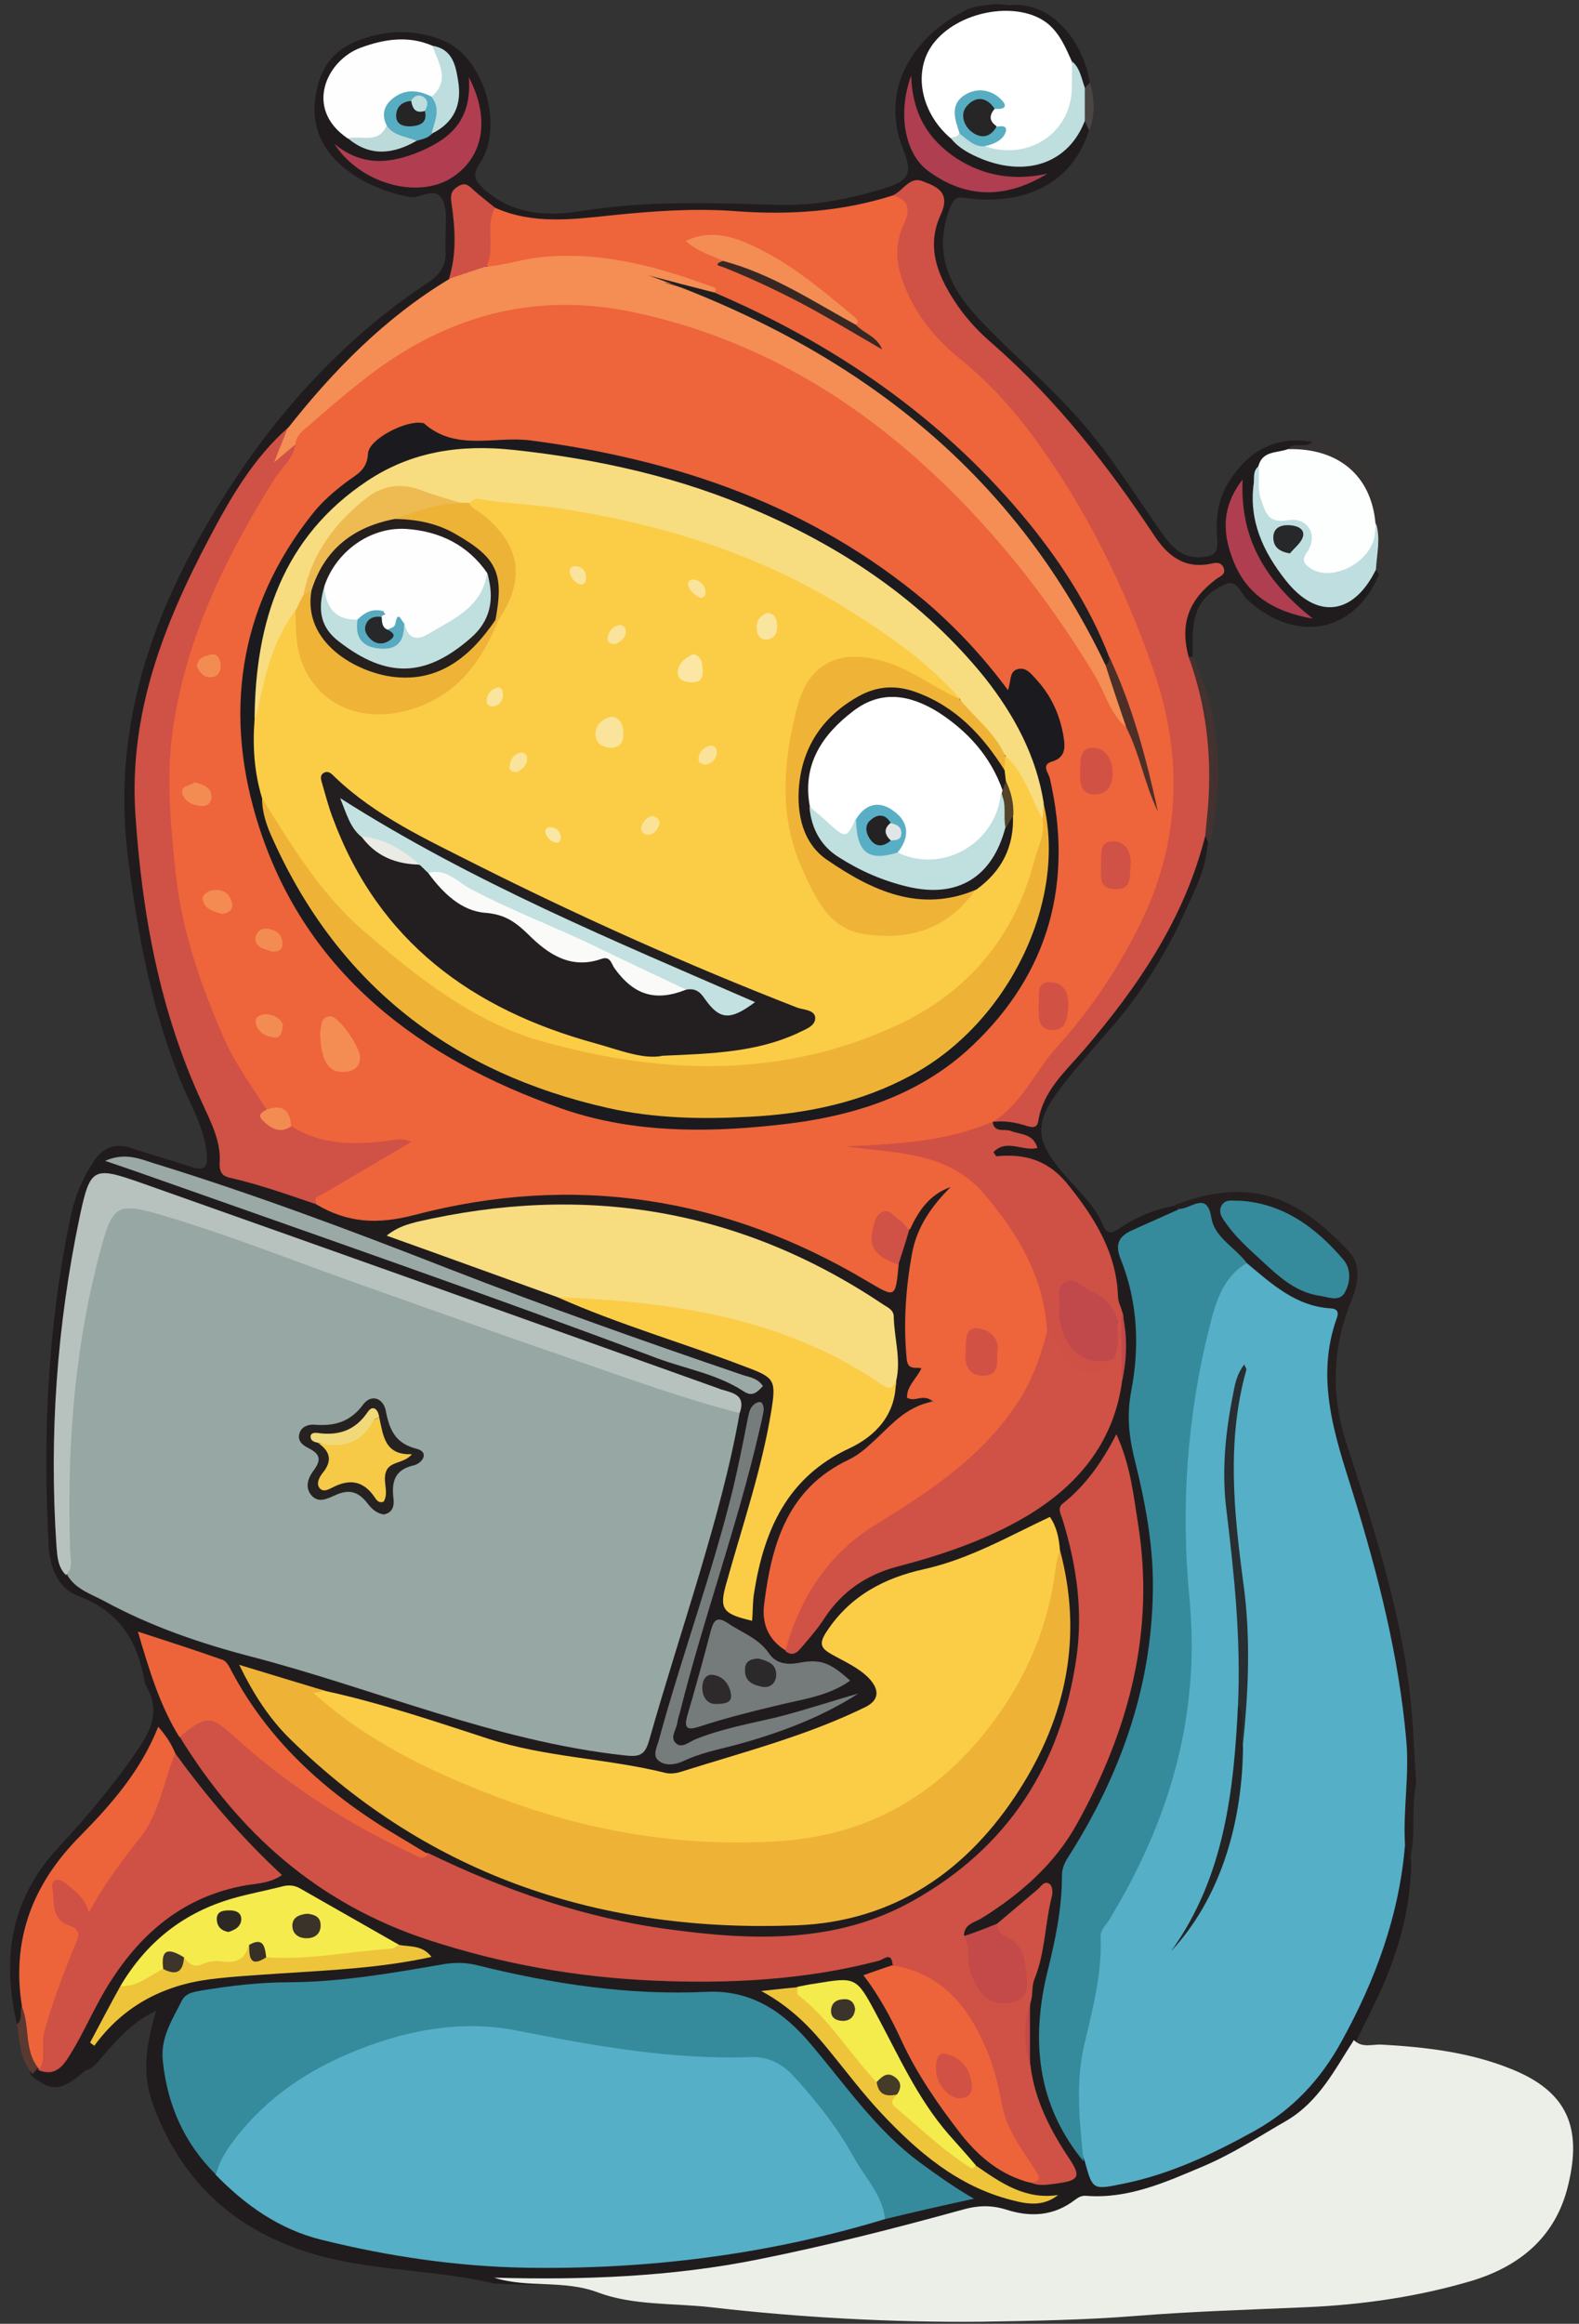 <svg xmlns="http://www.w3.org/2000/svg" viewBox="0 0 380.2 559.3"><rect x="0" y="0" width="380.2" height="559.3" fill="#333333" stroke="none"/><g id="XMLID_7_"><path id="XMLID_388_" fill="#201C1E" d="M4.1,487.2c-3.8-15.9-1.5-30.3,10.1-42.7c7.1-7.7,13.9-15.7,19.7-24.5c3-4.5,4.3-9,1.4-14 c-0.2-0.4-0.4-0.9-0.5-1.4c-1.7-9.7-6.1-16.8-16-20.5c-4.7-1.7-6.8-6.7-7.1-12.2c-1.4-26.6-0.2-52.9,5.3-79c1-4.8,2.8-9.2,5.5-13.3 c2.3-3.5,5.3-4.6,9.4-3.2c4.7,1.6,9.5,2.9,14.3,4.5c2.9,1,3.9,0,3.6-3c-0.6-6.7-4.1-12.2-6.5-18.2c-6.8-17-10.1-34.6-12.4-52.7 c-4.8-36.6,9-67.7,29-96.5C71.6,94,85.9,79.3,103.1,68c2.7-1.8,4.3-4,4.2-7.4c-0.1-1.2,0-2.3,0-3.5c-0.1-3,0.5-6.4-0.7-8.9 c-1.7-3.6-5.3-0.3-8.1-0.8C87.9,45.4,74,37.9,75.9,23.8c0.8-6.3,3.4-11,9.3-13.6c7.1-3.1,14.3-3.3,21.4-0.5 c9.8,3.9,14.9,20.5,9,29.5c-1.9,2.8-1.4,4.1,0.8,6.2c6.9,6.3,15.4,6.7,23.5,5.4c15.6-2.5,31.2-2,46.8-1.5c9,0.3,17.5-1.3,26-3.9 c6.3-1.9,7.1-3.6,4.7-9.6c-5.6-14.4,2.5-26.6,14.1-32.8c1.3-0.7,1.7-1,4.5-1.6c2.6-0.2,3.1-0.6,5.4-0.3c0.9,0,1.5,0.2,2.2,0.1 c10.3-0.7,17.5,9.7,18.8,18.7c0.4,1-0.1,1.4-1,1.5c-2.3-1.4-2.7-4.1-4.1-6.1C251.4,1.9,241.1,2,232,6.3 c-9.7,4.6-11.6,16.2-4.3,24.1c0.7,0.7,1.4,1.4,2.1,2.1c5,4.6,10.7,7,17.6,6.2c4.7-0.5,8.4-2.7,11.1-6.6c0.8-1.2,1.4-2.7,2.9-3.2 c1.4,0.5,1.2,1.5,0.8,2.5c-4.6,14.6-17.9,17.8-29.3,16.3c-2.7-0.4-3.2-0.1-4.3,2.7c-4.2,11.3,0.7,19.8,8.1,27.4 c7.6,7.9,16,15,23.3,23.3c7.5,8.5,13.4,18.2,19.9,27.4c2.3,3.2,4.8,5.9,9.3,5.6c2.8-0.2,4.2-0.8,3.9-4.1c-0.4-4.8,0-9.6,2.7-13.9 c4.7-7.5,11.1-11.2,20.1-9.8c-0.6,3.2-3.6,1.6-5.3,2.7c-2.5,1-5.3,1.5-6.8,4.1c-3.4,11.9,1.5,21.1,9.5,29.1c4,4,9.7,3.3,14.1-1.3 c1.2-1.3,1.9-3.2,3.7-4c0.9,0.2,1.4,0.5,0.9,1.5c-6,14.1-20.1,16.6-31.8,5.8c-1.5-1.4-2.3-4.8-5.1-3.6c-3.2,1.4-6,3.6-7.1,7.2 c-1.1,3.4-0.8,6.9-0.8,10.4c-0.4,0.3-0.9,0.4-1.4,0.3c-2.9-4.4-1.9-11.2,2.2-16.4c1.1-1.4,2.6-2.6,5-5.1 c-11,1.9-15.2-5.1-19.5-11.8c-10.8-17-24.7-31.2-39.1-45.1c-3.8-3.6-6.6-7.9-8.8-12.6c-2.3-4.9-2.4-9.9-1-15.1c0.6-1.9,2-4.1-0.3-6 c-2.3-1.9-4.6-1.2-6.9,0.2c-1.1,0.7-2.3,1.3-3.5,1.9c-11.5,4-23.5,4.9-35.4,3.9c-12.5-1.1-24.8,0.6-37.2,1.5 c-7.4,0.5-15,1.4-22-2.4c-1.9-1-3.6-2.3-5.3-3.7c-0.9-0.7-1.8-1.7-3.1-1.1c-1.3,0.6-1.1,1.9-1,3.1c0.2,4,0.1,8,0.1,11.9 c0,1.8-0.4,3.6-1.3,5.2c-0.4,0.7-0.9,1.4-1.6,1.8c-15.1,9.2-26.4,22.5-38.1,35.5c-7.8,8.2-13.7,17.6-18.8,27.5 c-5.4,10.3-10,21-13.3,32.3c-4.3,14.9-4.2,29.8-2.4,45c1.1,9.1,2.8,18.1,4.9,27c2.4,10.1,5.5,19.9,10,29.2c1.9,3.9,3.5,8,4.2,12.3 c0.5,3.3,1.9,5,5.1,5.6c6.1,1.2,11.8,3.5,17.5,5.8c0.3,0.1,0.7,0.2,0.9,0.4c7.3,4.3,14.3,4.3,22.7,1.5c17.8-6.1,36.5-4.9,54.9-2.8 c19.7,2.3,37.8,8.9,54.6,19.5c4,2.5,4.2,2.4,5.4-2.9c0.9-2.9,1.9-5.8,2.9-8.7c1.5-4,3.8-7.4,7.3-9.8c1.1-0.7,2.4-1.7,3.6-0.7 c1.3,1.2,0.3,2.6-0.6,3.5c-9.9,9.5-8.9,21.9-9.1,34c0,2.1-0.3,4.4,2,5.8c1.1,0.6,1.1,1.7,0.7,2.6c-0.9,2-1.9,3.7,1.5,4.7 c1.7,0.5,0.9,2.4-0.4,3c-8.4,3.9-13.7,12-22.2,15.9c-10.3,4.8-16.9,25.2-15.4,34.9c0.4,2.6,1.8,4.6,4,6c2.4,0.7,3.5-1,4.3-2.5 c7.1-12.3,18.6-17.4,31.7-20.5c7.8-1.9,15.1-5.4,21.9-9.4c12-7.1,19.5-17.8,21.8-31.8c0.7-4.9,0.7-9.8-0.1-14.6 c-1.6-3.4-1.1-7.2-2-10.7c-2.5-9.5-7.9-17.2-14.9-23.8c-2.7-2.5-6.4-2.4-9.9-2.8c-1.3-0.2-3.4,0.7-3.6-1.5c-0.2-2,1.7-2.6,3.4-2.9 c1.3-0.2,2.6-0.1,4.1-0.1c-2.4-2.1-6.4-0.3-7.7-4c0.1-0.5,0.3-0.9,0.7-1.3c0.6-0.3,1.3-0.8,1.9-0.6c6.2,1.6,8.3-2.1,10.9-6.9 c3.8-7.2,10.1-12.6,15.1-19c8.9-11.5,16.3-23.8,20.6-37.7c0.5-1.7,0.7-3.7,2.7-4.5c1.4,0.5,1.3,1.4,0.8,2.4 c-0.4,5.8-3.1,10.8-5.4,15.9c-4.8,10.6-11,20.4-18.8,29.1c-3.5,4-7,8-10.3,12.2c-7.5,9.5-7.3,13.5,0.6,22.5 c3.2,3.6,6.8,6.9,8.7,11.4c1,2.4,2.2,2.3,4.1,0.9c3.8-2.6,8.1-4.4,12.7-5.3c1.3-0.4,1.4,0.3,1.3,1.3c-2.1,3-5.7,3.3-8.6,4.7 c-3.7,1.8-5.1,4-3.7,8.3c3.7,11.5,3.6,23.2,1.2,35c-0.5,2.5-0.4,5,0.4,7.4c3.2,9.6,4.8,19.5,5.4,29.4c0.9,13.8-0.4,27.6-5.6,40.7 c-4.1,10.4-7.6,21-14.1,30.2c-0.9,1.2-1.4,2.6-1.6,4.2c-0.8,9.8-3,19.4-4.9,29c-2.3,12-0.9,23.5,5.9,34c1.1,1.7,2.2,3.3,3.1,5.1 c2.5,5.9,2.9,6.1,9.3,4.7c12-2.7,23-7.6,33.4-14.2c6-3.8,11.1-8.6,14.7-14.7c8.3-13.8,14.8-28.2,16.9-44.4c0.3-2.4,0.2-5.1,2.3-6.9 c2.1,0.6,1.8,2.4,2.1,4c-0.1,11.8-3.4,22.9-8.5,33.5c-1.6,3.4-3.4,6.8-5,10.3c-5.2,10.6-12.8,18.8-23.5,24.2 c-8,4-15.9,8.4-24.4,11.3c-3.6,1.2-7.3,2.4-11.2,2.3c-4.1-0.1-7.8,0.7-11.4,2.9c-3.6,2.1-7.5,2.6-11.6,1.4 c-5.1-1.6-10.1-1.1-15.2,0.2c-8.9,2.2-17.8,4.4-26.8,6c-3.6,0.7-7.1,1.6-10.5,3c-6.7,2.7-13.9,3.8-21,4.2 c-17.2,0.9-34.4,3.3-51.7,2.2c-12.7-3-25.8-3-38.5-5.8c-21-4.7-36-16.6-43.6-37.1c-2.4-6.6-2.3-12.9,0.7-22.7 c-5.4,2.4-9,6.5-12.6,10.6c-1.3,1.5-2.4,3.2-4.5,3.8c-5.9,5-8.1,5.2-13.1,1c-0.4-1,0.3-1.2,1-1.4c3.4,0,5.6-1.9,7.1-4.7 c1.9-3.5,4.1-6.9,5.9-10.4c8.3-16.6,20.8-27.7,39.7-30.6c0.8-0.1,1.6-0.3,2.4-0.5c0.3-0.1,0.6-0.3,1-1.1 c-8.9-8.5-17.2-17.7-24-28.2c-1.4-2.7-2.8-4.4-4.9-0.3c-4.2,8.3-10.4,15.1-16.8,21.6C9.4,453.9,4.6,465.7,6.3,480.1 c0.1,1.1,0.1,2.3,0,3.5C6,485.1,6.5,487,4.1,487.2z"/><path id="XMLID_386_" fill="#241E1E" d="M341,429.1c-1.4,6.4,0.2,13.1-1.8,19.5c-0.3-1.5,0.4-3.2-1-4.5c-2.7-3.2-1.9-7.1-1.3-10.5 c1.5-8.6,0.1-16.9-1-25.3c-2-14.7-5.4-29.1-10.1-43.2c-2.2-6.6-3.6-13.5-5.5-20.2c-2.2-7.9-2.6-15.7-0.9-23.7 c0.7-3.3-0.1-4.9-3.4-5.8c-6.2-1.7-11.3-5.6-15.9-9.9c-3.6-4.1-8-7.4-9.9-12.8c-1.1-3.1-4.4,0.2-6.1-1.7c-0.4-0.3-0.8-0.7-1.2-1 c19.3-7.3,30.3-1,41.8,11.1c3.4,3.6,2.2,8.2,0.6,12.2c-4.6,11.3-4.8,22.7-1.1,34.1c5.9,18.3,12,36.7,14.7,55.8 C340.2,411.8,340.4,420.5,341,429.1z"/><path id="XMLID_385_" fill="#443230" d="M291.2,203.3c-0.3-0.7-0.7-1.5-1-2.2c-1.6-1.5-0.9-3.4-0.8-5.1c0.4-11.1,0.8-22.2-3.3-32.8 c-0.6-1.6-1.4-3.5,0.1-5.1c0.4,0,0.7,0,1.1,0C294,172.7,294.8,187.8,291.2,203.3z"/><path id="XMLID_384_" fill="#353231" d="M310.1,108.1c1.6-2,4.4,0.1,6-1.9c15.5,1.5,20.5,21.3,16.1,32.2c-0.3-0.4-0.7-0.8-1-1.2 c-2.3-3.4,0.7-7.3-1-10.7c-0.6-5.5-3-10.1-7.1-13.6c-2.4-2.1-5.2-3.5-8.5-3.4C313,109.4,311.3,109.5,310.1,108.1z"/><path id="XMLID_383_" fill="#4B4645" d="M262.3,31.4c-0.4-0.7-0.7-1.5-1.1-2.2c-2.1-2.7-2.1-5.4,0-8c0.4-0.4,0.8-0.8,1.2-1.3 C263.6,23.7,263.7,27.6,262.3,31.4z"/><path id="XMLID_382_" fill="#593930" d="M4.1,487.2c1.4-1.1,0.6-2.8,1.1-4.2c1.5,0.2,1.8,1.3,1.9,2.4c0.5,4.1,1.6,8,2.1,12.1 c-0.1,0.2-0.3,0.4-0.5,0.7c-0.3,0.3-0.6,0.7-0.8,1C4.7,495.8,4.8,491.4,4.1,487.2z"/><path id="XMLID_381_" fill="#EE643B" d="M119.2,50c9.2,4.1,18.7,2.8,28.3,1.8c9.7-1,19.5-1.7,29.3-1c13,1,25.8,0.2,38.3-3.8 c3.8-0.2,5.7,1.8,4.4,5.2c-5.5,14,2,23.8,11.4,31.8c12.4,10.6,22,23.2,30,37c8.6,14.8,15.8,30.4,20.2,47c4.8,18.2,3.5,35.9-4.5,53 c-5.6,12-13.2,22.7-21.8,32.7c-2.7,3.2-5.4,6.3-7.6,9.9c-1.9,3-4.3,5.5-8,6.3l-0.1,0.1c-1,2.4-3.2,2.6-5.3,3.2 c-8,2.3-16.1,3.9-22.9,2.8c22.2,0.1,41.4,19,42.5,43.5c-2.3,13.4-9.8,23.9-19.6,32.7c-5.9,5.4-12.5,10-19.5,13.8 c-10.4,5.7-17.2,14.4-21.9,25.1c-0.9,2.1-1.4,4.5-3.3,6.1c-4.2-2.6-5.7-6.6-5.1-11.1c1.8-14.5,5.6-27.8,20.4-34.8 c2.1-1,3.9-2.5,5.6-4.1c4.3-3.8,7.8-8.6,14.7-9.9c-2.6-2-4.3,0.3-6.3-0.9c-0.1-2.7,2.2-4.5,3.5-7.1c-1.5-0.3-3.4,0.6-3.6-2.4 c-0.8-8.5-0.2-16.9,1.3-25.2c1.2-6.5,4.8-11.5,9.3-16c-5.1,1.8-7.7,5.7-9.8,10.2c-0.9,0.3-1.5-0.2-2.2-0.6 c-1.5-0.9-2.9-3.7-4.7-0.8c-1.3,2.2-1.2,4.7,1.1,6.6c1.1,0.9,3.5,0.6,3.1,3.1c-0.8,8.4-0.7,8.2-7.7,4.1 c-34.1-20.3-70.6-25.9-108.8-15.9c-9.1,2.4-16.2,1.9-23.7-2.5c-2.8-2.8,0.6-3.4,1.8-4.1c5.6-3.7,11.6-6.8,17-10.2 c-8.5,0.9-17.3,1.9-25.2-3.8c-0.7-3.6-3.8-4.1-6.5-5c-6.1-6.6-9.8-14.6-13.2-22.7c-8.9-21-11.3-43.1-10-65.5 c0.8-13.5,5.4-26.3,11.2-38.6c5.3-11.5,11.5-22.5,18.6-33c0.5-1.6,1.3-3.1,2.5-4.2c16-14.8,33-27.6,55.5-30.4 c9-1.1,18,0.3,26.7,2.1c23.5,4.9,44.1,15.9,62.4,31.1c21.9,18.2,39.4,40,52.6,65.2c0.7,1.3,1.6,2.6,2.6,3.6 c3,6.6,4.6,13.7,6.3,19.8c-2.6-11.7-7.4-23.5-12-35.4c-8.5-20.1-21.7-36.7-37.8-51.4c-15.9-14.6-34.1-25.4-53.4-34.5 c-1.4-0.6-2.8-1.2-3.8-2.4c-8.2-4-16.9-5.7-25.8-7.1c-8.2-1.3-16.2-0.7-24.2,1.2c-1.6,0.4-3.3,0.7-4.6-0.9c-0.7-3.6,0-7.2,0.2-10.7 C116.9,51.8,117,50,119.2,50z"/><path id="XMLID_380_" fill="#97A7A3" d="M178.1,340.1c-2.3,13.1-5.9,25.9-9.7,38.7c-4,13.4-8.3,26.7-12.1,40.1 c-1,3.6-2.4,4-5.9,3.6c-31.2-3.4-60-16-90-23.8c-12.3-3.2-24.2-7.3-35.4-13.4c-3.2-1.7-6.8-2.8-8.8-6.2c-1.6-27.2,0-54.2,7.5-80.6 c2.3-8.2,4.7-9.7,13-8c7.7,1.5,14.9,4.7,22.3,7.3c23.3,8.1,46.4,16.5,69.6,24.7c14.4,5.1,28.9,10,43.5,14.6 C174.1,337.8,176.5,338.2,178.1,340.1z"/><path id="XMLID_379_" fill="#55AFC6" d="M300.2,304c6,5,11.8,10.4,20.2,10.9c1.6,0.1,2,0.9,1.5,2.3c-5.3,14.7-0.4,28.6,3.9,42.3 c6,19.4,11,38.9,12.8,59.2c0.8,8.5-0.8,16.9-0.3,25.4c-1.4,16.9-7.1,32.4-15.2,47.1c-5,9.2-11.8,16.5-20.9,21.6 c-10.1,5.6-20.4,10.5-31.8,12.8c-7.3,1.5-7.3,1.5-9.2-5.4c-3.8-9.5-3-19.3-1.1-29c1.6-7.8,3.7-15.5,3.8-23.6c0-2.8,1.5-5,2.9-7.3 c12.5-20.9,20.5-43.1,18.9-67.7c-0.7-11.3-1.1-22.6-0.7-33.9c0.4-13.3,1.7-26.6,5.2-39.5c0.9-3.5,1.9-7.1,3.9-10.2 C295.3,306.5,296.7,303.8,300.2,304z"/><path id="XMLID_378_" fill="#ECEFE8" d="M326,491c1.9,2,4.4,1,6.6,1.1c10.6,0.6,21.1,1.8,31.1,5.8c13.6,5.4,17.3,14,13.9,28 c-3,12.6-11.8,19.7-23.7,23.2c-12.7,3.7-25.7,5.6-39.1,6.2c-13.7,0.6-27.5,1-41.2,2.1c-12.4,1-24.9,1.2-37.2,1.4 c-21.8,0.2-43.7-1-65.4-3.5c-9-1-18.6-0.4-26.9-3.5c-8.4-3.2-17-1-25.1-3.6c21.3,0.6,42.8-0.2,63.6-4.4c16.5-3.3,33-7.5,49.3-12 c3.5-1,6.8-1.1,10.3,0c5.9,1.9,11.5,1.6,16.6-2.3c0.8-0.6,1.6-1.1,2.7-1c10.2,0.8,19.2-3.3,28.2-7.1c7.1-3,13.5-7.2,20.1-11 C317.6,505.8,321.4,498.1,326,491z"/><path id="XMLID_377_" fill="#55AFC6" d="M213.1,534.1c-28.3,8.6-57.4,12.2-86.7,11.7c-16.3-0.3-32.8-2.7-48.9-6.7 c-10.2-2.5-18.4-8.3-25.6-15.7c-1.1-5,2.3-8.1,5-11.3c7.9-9.4,17.8-16.1,29.3-20.1c14.6-5.2,29.5-6.8,45.1-3.1 c15.2,3.6,30.7,5.9,46.5,4.9c7.4-0.4,12.7,2.7,17.2,8.2c6.6,8,12.1,16.7,17.2,25.7C213.3,529.6,214.9,531.6,213.1,534.1z"/><path id="XMLID_376_" fill="#D05145" d="M240.1,463c3.3-2.8,6.5-5.5,9.8-8.3c0.8-0.7,1.6-2.2,2.9-1.2c0.6,0.5,0.7,1.9,0.5,2.8 c-1.7,6.6-1.6,13.6-4.2,20c-0.8,2-0.3,3.9-1,5.8c-0.7,5-0.7,10,0,14.9c1,8.4,4.8,15.7,9.4,22.6c2.8,4.2,2.3,5.2-2.8,5.9 c-2.3,0.3-4.6,0.8-6.8-0.3c0.7-1,1.6-1,1.5-1c-3.9-5.3-8.1-11.2-9.6-18.8c-1.9-9.9-5.5-18.9-13.4-26c-3.5-3.1-8.1-3.6-11.5-6.6 c-0.2-3.1-2.2-1.2-3.2-0.9c-17.9,4.7-36.2,5.6-54.4,4.8c-18.4-0.8-36.5-4-54.2-9.8c-26.5-8.7-45.6-25.7-59.9-49 c3.4-6.1,7.6-6.8,13.2-1.8c10.9,9.7,22.5,18.5,35.8,24.9c3.6,1.7,6.5,5.1,10.9,5c18.5,9,37.8,15.7,58.3,18.4 c20,2.7,40.1,3.4,58.4-6.9c22.9-12.8,35.7-32.7,39.4-58.6c1.6-11.3,0-22.2-3.3-33c-0.4-1.4-1.5-2.9,0.1-4.1 c5.4-4.3,9.3-9.8,12.8-16.6c3.4,7.4,4.1,14.5,5.2,21.4c4.2,26-2.2,49.9-14.7,72.4c-5.3,9.6-13.5,16.8-22.8,22.6 c-1.7,1.1-4.3,1.4-4.4,4.2c2.3,1.3,2.1,3.6,2.4,5.6c0.5,3,1.2,5.9,3.9,7.8c1.6,1.1,3.3,1.6,5.2,0.8c2-0.9,2.2-2.7,2.2-4.6 c-0.1-3.2-1-6.2-3.8-8.3C240.6,466.4,238.7,465.4,240.1,463z"/><path id="XMLID_375_" fill="#FBCD47" d="M78.4,407c13.3,2.9,26.3,7.3,39.2,11.5c13.9,4.5,28.5,4.7,42.6,8.2 c1.2,0.3,2.7,0.1,3.9-0.3c14.9-4.7,30.1-8.6,44.2-15.5c3.3-1.6,3.7-4.1,0.8-7.1c-2.5-2.5-5.8-3.9-8.8-5.6c-2.7-1.5-3.2-2.6-1.2-5.6 c5.7-8.6,13.9-12.8,23.3-14.9c10.9-2.4,20.4-7.9,30.4-12.6c1.6,2.3,2.2,5.1,2.4,7.9c0.2,19.2-8,35.1-20.5,48.8 c-14.2,15.6-32.1,22.6-53.3,22.8c-34,0.3-64.9-9.1-93.8-26.4c-4-2.4-7.8-5.2-11.1-8.4c-0.7-0.6-1.8-1.5-1.1-2.5 C76,406.1,77.3,406.7,78.4,407z"/><path id="XMLID_374_" fill="#EEB336" d="M78.4,407c-0.8,0.1-1.6,0.3-2.9,0.5c13,11.6,28,18.8,43.7,24.8 c22.2,8.5,45.1,12.4,68.8,10.8c22.1-1.5,39.3-12.1,52.1-30c7.6-10.6,12.4-22.3,14-35.3c0.2-1.6,0.7-3.2,1.1-4.8 c5.6,20.7,1.6,40-9.7,57.7c-12.5,19.6-30.2,31.8-53.7,32.7c-46.6,1.8-88-11.6-121.9-44.8c-5-4.9-8.8-10.7-12.3-17.9 C65.1,403,71.8,405,78.4,407z"/><path id="XMLID_373_" fill="#358B9C" d="M213.1,534.1c-0.6-5.8-4.7-9.8-7.3-14.5c-4-7.3-9.1-13.8-14.8-20c-2.7-2.9-6-4.6-10.1-4.5 c-19.2,0.7-37.8-2.7-56.6-6.4c-13.6-2.7-27.5,0.1-40.4,5.6c-11.5,4.9-21.4,12-28.7,22.4c-1.4,2-2.6,4.2-3.2,6.7 c-7.6-7.5-11.7-16.7-12.8-27.4c-0.6-5.6,2.3-9.9,4.6-14.5c0.9-1.8,2.9-2.1,4.7-2.4c7.1-1.2,14.2-2,21.4-2 c12.4-0.1,24.5-2.2,36.6-4.3c2.9-0.5,5.6-0.5,8.4,0.2c18.1,4.5,36.5,7.3,55.3,6.4c10.8-0.5,18.6,4.9,25.2,12.8 c8.4,9.9,15.7,20.7,26.4,28.5c3.7,2.7,7.4,5.4,12.7,8.5C226.2,531,219.7,532.5,213.1,534.1z"/><path id="XMLID_372_" fill="#358B9C" d="M300.2,304c-5.9,3.5-7.5,9.6-9,15.5c-5.4,21.4-6.9,43.4-4.8,65.2 c2.7,28.5-4.9,53.7-19.4,77.5c-0.8,1.2-2,2.3-2,3.9c0.4,9.1-2,17.7-4,26.4c-2.1,9.2-1,18.5-0.1,27.7c-11.2-13.6-12.7-29.1-8.7-45.6 c1.9-7.6,3.5-15.2,3.5-23.1c0-1.6,0.5-2.9,1.3-4.2c13-20.3,20.8-42.3,20.6-66.7c-0.1-9.7-1.9-19.2-4.2-28.5 c-1.5-5.9-2.2-11.1-1-17.4c2-10.4,1.6-21.3-2.5-31.5c-1.5-3.7-0.6-5.6,2.7-7.1c3.8-1.7,7.6-3.4,11.4-5.1c0.6-0.1,1.3-0.2,1.9-0.5 c2.8-1.1,5-2.3,5.8,2.7C292.5,297.9,297.5,300.3,300.2,304z"/><path id="XMLID_371_" fill="#D05145" d="M239.1,270c7-4.4,10.1-12.1,15.4-18c7.8-8.6,14.3-18.2,19.6-28.7 c10.2-20.2,10.9-41,3.7-61.9c-7.1-20.5-16.7-39.9-29.8-57.4c-4.9-6.5-10.4-12.4-16.8-17.6c-6-4.8-10.8-10.7-13.6-18.1 c-1.9-4.9-2.2-9.7,0.1-14.5c1.6-3.4,1.1-5.7-2.7-6.8c2.5-1.1,4-4.6,7.1-3.4c3.5,1.3,6.9,2.7,4.4,8.1c-3.7,8-0.5,15.2,4.1,21.9 c2.5,3.6,5.5,6.7,8.8,9.5c15.1,13.3,27.3,28.9,38.4,45.6c3.4,5.2,7.5,8.4,14.1,6.9c1.3-0.3,2.4-0.1,2.8,1.3c0.4,1.5-1,1.8-1.9,2.5 c-6.7,5.1-8.7,10.8-6.6,18.7c4.2,11.5,5.6,23.4,4.7,35.7c-0.2,2.5-0.5,4.9-0.7,7.4c-5,19.9-16.2,36.3-29.3,51.6 c-4.4,5.1-9.7,9.7-10.9,17c-0.3,2-1.8,1.5-3.1,1.1C244.4,270.1,241.8,269.7,239.1,270z"/><path id="XMLID_370_" fill="#F8DC80" d="M134.2,312.2c-13.4-4.8-26.8-9.7-41.1-14.8c2.6-2.1,5-2.7,7.2-3.3 c40.3-9.3,77.8-3.3,112.4,19.9c1.1,0.7,2.5,1.3,2.5,2.9c0.1,5.1,1.8,10.2,0.6,15.4c-0.1,4.1-2.3,3.2-4.5,1.8 c-7.5-4.7-15.3-8.6-23.6-11.8c-12.4-4.7-25.4-6.7-38.4-7.7C144.1,314.3,139.2,313.2,134.2,312.2z"/><path id="XMLID_369_" fill="#D05145" d="M71.1,107c-0.5,3.5-3.4,5.6-5.1,8.4c-11.8,18.9-21.5,38.7-24.5,61 c-1.5,11.1-0.4,22.6,0.8,33.8c1.5,14,6.1,27.1,11.7,39.9c2.7,6.1,6.7,11.4,10.2,17c0.4,3.8,3.7,3.2,6,4c7.1,4.5,15,4.5,23,3.5 c1.8-0.2,3.5-0.8,5.9,0.2c-7.3,4.3-14.2,8.4-21.1,12.4c-1,0.6-2.8,0.8-1.7,2.7c-6.8-2.3-13.5-4.7-20.4-6.3c-1.9-0.4-3.2-0.9-3-3.9 c0.3-5-2.1-9.6-4.2-14.2c-10.2-22-14.5-45.4-16.1-69.5c-1.6-24.2,6.8-45.7,17.8-66.5c5.1-9.7,10.6-19.2,19-26.6 c1.1,1.7,0.1,3-0.6,4.4c-0.6,0.3,0.5,0.9,0,0.4c-0.1-0.1,0-0.2,0.3-0.4C69.6,107,70.2,106.7,71.1,107z"/><path id="XMLID_368_" fill="#F48E54" d="M71.1,107c-1.4,1.2-2.9,2.4-5.1,4.3c1.3-3.4,2.3-5.7,3.2-8.1c11.1-14.1,23.5-26.7,38.9-36 c2.6-2.3,5.4-3.7,9-3c4.4-0.4,8.6-1.8,13.1-2.3c14.7-1.5,28.3,2.3,41.8,7.3c0.6,0.2,0.4,0.8,0,1.1c-4.7,1.4-8.5-2-12.2-2.3 c-1.2-0.3-0.9,0.7-0.8,0c0-0.1,0.2-0.2,0.5-0.1c32,8.8,57.9,27.2,80.6,50.8c11.6,12.1,20.4,26,27.1,41.4c1.2,3.5,2.8,6.9,3.8,10.4 c0.4,1.4,1.6,3,0.2,4.6c-4-3.4-5.1-8.4-7.7-12.7c-11.6-19.2-25.5-36.6-42.2-51.5c-19.5-17.4-41.8-29.8-67.6-35.5 c-25.4-5.7-47.5,0.9-67.3,16.9c-3.9,3.1-7.7,6.3-11.4,9.6C73.3,103.4,71.3,104.6,71.1,107z"/><path id="XMLID_367_" fill="#D05145" d="M189.1,397.4c3.5-13,10.5-23.6,22-30.6c13.5-8.3,26.5-16.9,35-30.9 c2.9-4.9,4.7-10.2,6.1-15.7c2.6-0.4,2.7,1.8,3.5,3.2c1.3,2.4,2.8,4.5,5.4,5.4c2.8,0.9,5.2,0.8,6.1-2.7c1.1-2.6-0.3-5.9,2.2-8.2 c0.7,0,1.1,0.3,1.2,0.9c-0.2,4.5,0.5,9-0.4,13.5c-2,15-10.8,25.4-23.3,32.8c-9.6,5.6-20.2,9.2-31,12c-7.4,2-13.2,6-17.4,12.4 c-1.4,2.2-3.2,4.3-4.9,6.3C192.4,397.1,191.3,399.1,189.1,397.4z"/><path id="XMLID_366_" fill="#B7C2BE" d="M178.1,340.1c-13-3.3-25.7-7.9-38.4-12.3c-17.7-6.1-35.4-12.4-53.1-18.7 c-14.7-5.2-29.3-11-44.2-15.6c-14.7-4.5-15.1-4.5-18.7,9.3c-6,23.2-7.6,46.8-6.8,70.6c0.1,1.9,0.8,4-1,5.7c-2-1.9-2.1-4.5-2.3-6.9 c-1.8-26.7,0.1-53.2,5.6-79.4c2.5-11.8,3.3-12.1,14.5-8.2c46.4,16.4,92.7,32.9,139.1,49.5C175.4,335.2,179.9,335.1,178.1,340.1z"/><path id="XMLID_365_" fill="#FBCD47" d="M134.2,312.2c27.7,1.1,54.7,4.9,78.2,21.1c2,1.4,2.6,0.7,3.3-1c0.1,8.1-4.8,13.3-11.2,16.3 c-14.9,6.9-20.5,19.6-22.9,34.6c-0.4,2.3-0.3,4.6-0.5,6.9c-7.3-1.7-8-2.9-6.1-9.4c3.8-13.6,8.4-27,10.7-41 c1.2-7.5,0.9-8.1-6.1-10.7C164.5,323.2,149,318.8,134.2,312.2z"/><path id="XMLID_364_" fill="#CF5045" d="M42.2,422c7.6,10.5,16,20.3,25.7,29.3c-2.8,1.9-5.7,2-8.3,2.4c-15.6,2.6-26.3,12-34.1,25 c-3,5-5.3,10.4-8.3,15.3c-1.7,2.8-3.7,6.2-8.2,4.1c0.2,0,0.4,0,0.5-0.1c-1.5-6.2,0.5-11.8,2.4-17.5c1.1-3.5,2.4-6.9,4-10.2 c1.4-2.9,1.4-5.1-1.5-7.3c-2.9-2.1-2.8-5.6-2.6-8.7c0.2-2.6,2.1-3.2,4.4-2.1c2.1,1.1,3.7,2.7,5.6,4.9c5.6-10,14.7-17.7,17.3-29.4 C39.3,425.6,39.6,423.1,42.2,422z"/><path id="XMLID_363_" fill="#CF5045" d="M270,318.1c-0.3,0-0.6,0-0.9,0c-2.8-2.5-5-5.7-8.6-7.3c-2.9-1.3-3.9-0.5-4.2,2.5 c-0.7,7.9,2.5,11.7,11.8,13.8c-2.2,4.2-6.2,4.5-10.3,1.3c-2.9-2.2-2.8-6.3-5.7-8.3c-0.8-12.8-7-23.2-15.1-32.7 c-8.9-10.4-21.3-9.7-33.3-11.5c12.1-0.5,24.1-1.1,35.3-5.9c0.4,2.8,2.9,1.6,4.4,2.2c2.3,0.9,5.4,0.6,6.4,4.1 c-3.5,0.9-7.4-2.3-10.6,1c0.4,0.5,0.6,1,0.7,1c7-0.7,12.7,1,17.4,7c6.4,8,11.5,16.2,11.9,26.7c0,1.3,0.7,2.5,1,3.7 C270.6,316.7,270.7,317.4,270,318.1z"/><path id="XMLID_362_" fill="#FFF" d="M228.8,33.2c-7.5-6.5-9.1-16.9-3.6-23.3c6.4-7.6,20.3-9.7,27.1-4.2 c2.9,2.4,4.3,5.8,5.8,9.1c3.6,15.3-6.5,25.9-20.7,21.8c-1.6-2,0.6-2.5,1.5-3.2c1.3-1,1.2-1.8,0-2.6c-1.7-1.4-2.1-3-0.6-4.8 c1.4-2.9-1.1-2.3-2.4-2.4c-2.2-0.2-4.2,0.2-4.7,3c-0.3,2.1,0.7,4.2,0,6.3C230.7,33.8,229.8,33.8,228.8,33.2z"/><path id="XMLID_361_" fill="#ED643B" d="M42.2,422c-2.8,6.7-3.8,14.3-8.3,20.1c-4.4,5.6-8.7,11.2-12.5,18.2c-1-3.7-3.5-5.3-5.7-7.1 c-1.6-1.3-3.4-0.9-3.1,1c0.6,3.3-0.6,7.7,4.2,9.3c3.4,1.1,1.7,3.5,1,5.3c-2.7,6.6-5.2,13.2-7.1,20.1c-0.9,3.1,0.5,6.3-1.2,9.2 c-3.8-4.4-2.2-10.2-4.2-15.1c-2.6-16.1,2.5-29.5,14-41.1c7.5-7.6,14.6-15.7,18.8-26.3C40.1,417.9,41.3,419.8,42.2,422z"/><path id="XMLID_360_" fill="#ED643B" d="M214.9,473c12.5,2.1,18.9,10.8,23.2,21.7c1.5,3.9,2.4,7.9,3.2,12c1.1,6,4.9,10.8,8.1,15.8 c1.6,2.4,0.5,2.7-1.5,2.8c-6.9-1.8-12.1-6.1-16.4-11.5c-5.5-7.1-10.6-14.4-14.4-22.6c-2.5-5.4-5.3-10.7-9.2-15.8 C210.5,474.5,212.7,473.7,214.9,473z"/><path id="XMLID_359_" fill="#F5EB4D" d="M29,478c6.3-10.6,15.2-17.7,27.1-21.1c3.8-1.1,7.7-1.8,11.6-2.8c1.7-0.5,3.2-0.4,4.7,0.5 c7.9,4.5,15.8,9,23.7,13.5c0,1.9-1.5,2.1-2.7,2.3c-9.2,1.1-18.3,3-27.7,1.9c-2.2,0.4-2.4-4.1-5.2-2.1c-3,3.7-11.4,5-16.5,2.5 c-2.8-2.3-3.6-0.1-4.4,2c-2.2,2.4-5.2,3.1-8,4.3C30.8,479.4,29.1,480.4,29,478z"/><path id="XMLID_358_" fill="#ED643B" d="M103.1,446.3c-1.4,1.6-2.7,0.4-4-0.2c-15.4-7.2-29.6-16.3-42.2-27.7 c-6.3-5.7-7.1-5.7-13.7-0.3c-4.7-7.6-7.2-15.9-10-25.4c7.4,2.4,13.9,4.5,20.4,6.8c0.9,0.3,1.6,1.6,2.1,2.6 c9.4,17.8,24,30.4,41.1,40.4C98.9,443.8,101,445,103.1,446.3z"/><path id="XMLID_357_" fill="#FDFEFE" d="M310.1,108.1c12.2-0.3,20.1,6.4,21.1,17.9c0.7,6.9-4.6,13.2-11.3,13.3c-5,0-7.5-2.9-6-7.4 c1-3.1-0.4-4.5-2.9-5.2c-8.5-2.3-8.5-2.2-8.4-11.1c0-1.1-0.3-2.3,0.4-3.4C304,108.4,307.5,109.1,310.1,108.1z"/><path id="XMLID_356_" fill="#9AA9A5" d="M183.7,333.6c-1.3,1.4-2.5,2.7-4.6,1.3c-6.4-4.2-13.9-5.4-20.9-8 c-41-15.4-82.3-29.7-123.6-44.3c-2.8-1-5.5-1.9-9.3-3.2c4.8-2.1,8.3-0.5,11.8,0.6c24,7.4,47.5,16.2,71,25.4 c23.4,9.1,47.1,17.5,70.9,25.6C180.7,331.5,182.5,331.8,183.7,333.6z"/><path id="XMLID_355_" fill="#FEFEFE" d="M83.7,33.3c-10.6-7.2-5-18.8,3.1-21.8c5.7-2.1,11.5-3,17.3-0.5c4.3,4.4,4.6,8.7,1,12.8 c-1,0.3-1.9,0-2.9-0.1c-6.9-0.8-8.4,0.6-8.4,7.5C91.2,35.6,87.5,34.4,83.7,33.3z"/><path id="XMLID_354_" fill="#757B7A" d="M204.7,404.5c-5.3,3.8-11.7,4.5-17.7,6c-6.3,1.5-12.6,3.1-18.7,5.1 c-2.8,0.9-3.7,0.4-2.8-2.7c2-6.8,3.9-13.7,5.7-20.6c0.7-2.5,1.6-3.3,4.1-1.6c3.4,2.3,7.4,3.6,9.9,7.3c1.6,2.3,4,2.7,6.7,2.3 C197.5,399.2,199.7,400,204.7,404.5z"/><path id="XMLID_353_" fill="#757C7B" d="M206.7,407.6c-9.2,5.9-19.3,9.6-29.6,12.4c-4.2,1.1-8.4,1.9-12.4,3.8 c-1.9,0.9-4.5,1.4-6.2-0.1c-1.5-1.3-0.2-3.4,0.2-5.1c5.5-20.2,12.8-39.9,17.8-60.3c1.3-5.5,2.4-11,3.5-16.6 c0.3-1.3,0.4-2.7,1.5-3.6c0.4-0.4,1.2-0.8,1.7-0.6c0.4,0.1,0.7,1.1,0.7,1.6c-0.2,1.8-0.7,3.6-1.1,5.4 c-5.3,22.9-13.4,44.9-19.1,67.7c-0.2,0.8-0.5,1.6-0.6,2.4c-0.2,1.7-2,3.7-0.2,5.1c1.4,1.1,3.1-0.5,4.6-1.1 c6.2-2.5,12.8-3.7,19.2-5.2C193.5,411.7,200,409.5,206.7,407.6z"/><path id="XMLID_352_" fill="#F4EB4D" d="M192,478.2c1.5-0.3,2.9-0.6,4.4-0.8c9.6-1.6,9.8-1.6,14.5,7.2c5.4,10,10,20.5,17.6,29.2 c2.2,2.5,4.4,4.9,6.5,7.4c-0.7,2.8-2.3,1.1-3.3,0.5c-6.1-3.6-10.9-8.7-16.2-13.2c-1.5-1.3-2.2-2.9-0.8-4.8c0.8-4.6-2.6-1.6-3.9-2.1 c-2.7-1.5-4.4-4-6.2-6.3c-3.7-4.6-7.4-9.3-11.8-13.3C191.7,481.1,189.6,480,192,478.2z"/><path id="XMLID_351_" fill="#EEC43A" d="M29,478c4.1,0.3,6.9-2.5,10.3-4.1c2-0.3,3.5-1.6,5-2.8c1.1,1.6,2.5,2.6,4.5,1.6 c1.6-0.7,3.2-0.8,4.8-0.6c3.4,0.5,5.5-0.7,6.3-4c1.4,1,2.2,2.7,4.1,3c10.2,0.7,20.2-1.4,30.3-2.1c0.6,0,1.1-0.6,1.7-0.9 c2.7,0.5,5.7,0,7.9,2.9c-12.3,2.7-24.5,3.2-36.7,4c-5.6,0.4-11.3,0.7-16.8,1.4c-11.3,1.5-20.8,6.5-27.7,16c-0.3-0.3-0.7-0.5-1-0.8 C24.1,487.1,26.5,482.5,29,478z"/><path id="XMLID_350_" fill="#EEC43A" d="M216,504.1c-0.7,1-2.1,1.7-0.3,3.2c6,5,11.5,10.4,18.2,14.6c0.2,0.1,0.8-0.4,1.2-0.6 c5.9,4.1,11.8,8.2,19.7,7c-3.7,2.9-7.5,2.2-11.3,1.2c-12.9-3.3-22.6-11.6-31.4-21c-4.4-4.7-8.3-9.9-12.4-14.9 c-4.3-5.3-8.9-10.3-16.4-14.4c3.9-0.4,6.3-0.7,8.8-0.9c0,0.6-0.3,1.5,0,1.8c7.7,5.9,12.5,14.3,19.1,21.2 C212.6,502.5,214.6,502.7,216,504.1z"/><path id="XMLID_349_" fill="#BFDEDF" d="M303.1,112.2c0.2,2.6-0.4,5.3,0.5,7.9c1.1,3.2,1.7,6,6.6,5.1c4.8-0.8,7.3,3.8,4.5,7.7 c-1.5,2.2-0.5,2.9,0.9,3.9c5.1,3.4,14.4-1.4,15.4-7.9c0.1-1,0.2-2,0.3-3c1.2,3.7,0.2,7.5,0,11.2c-5.4,11-14.2,12.1-21.7,2.6 c-5.4-6.8-9-14.4-7.7-23.5C302,114.8,301.7,113.2,303.1,112.2z"/><path id="XMLID_348_" fill="#B13E50" d="M112.9,18.6c5.4,10.4,3.3,19.7-4.5,24.4c-8.2,4.9-21.8,1.1-27.9-8.4 c6.6,5.5,13.4,4.9,20.8,1.8C108.9,33.1,113.6,28.6,112.9,18.6z"/><path id="XMLID_347_" fill="#AE3E50" d="M252.2,41.8c-10,6.1-19.7,6.1-28.9-0.8c-5.5-4.2-7.2-13.9-3.9-22.8 c0.3,9.5,4.3,15.5,10.9,19.9C237.1,42.5,244.4,43.5,252.2,41.8z"/><path id="XMLID_346_" fill="#C44A49" d="M240.1,463c0.1,1.5,0.7,2.6,2.1,3.1c3.9,1.5,4.5,5.1,4.9,8.5c0.3,2.9,0.8,6.4-3.2,7.3 c-3.7,0.9-6.9-0.4-8.8-4c-1.1-2.2-2.1-4.5-2-7.1c0.1-1.7-0.2-3.3-1-4.8C234.8,465.1,237.4,464.1,240.1,463z"/><path id="XMLID_345_" fill="#CF5045" d="M117.1,64.1c-3,1-6,2-9,3c1.9-6,1.5-12.2,0.6-18.3c-0.3-2,0-3,1.7-4 c1.8-1.1,2.7,0.1,3.8,1.1c1.6,1.4,3.3,2.7,5,4.1C116.7,54.5,119.4,59.7,117.1,64.1z"/><path id="XMLID_344_" fill="#BFDEDE" d="M237.1,35.2c10.7,3.6,21-3.3,21-14.4c0-2,0-4,0.1-6c1.9,1.7,2.2,4.1,3,6.3c0,2.7,0,5.4,0,8 c-3.8,9.9-13.6,13.6-24.7,9.2c-2.9-1.2-5.7-2.6-7.7-5.2c0.8-0.1,1.8-0.1,2.2-1C233.8,31.8,235.3,33.8,237.1,35.2z"/><path id="XMLID_343_" fill="#AF3E50" d="M299.2,115.4c-0.7,14.9,6.1,24.9,16.9,33.5c-9.7-1.7-16.4-6-19.5-14.9 C294.4,127.9,294.2,121.9,299.2,115.4z"/><path id="XMLID_342_" fill="#D05145" d="M216.3,304.4c-3.6-1.5-7.4-2.9-6.2-8.2c0.4-1.8,0.7-3.8,2.4-4.5c1.8-0.8,2.8,1.2,4.1,2 c0.9,0.6,1.6,1.6,2.3,2.4C218.1,298.9,217.2,301.6,216.3,304.4z"/><path id="XMLID_341_" fill="#57ADC2" d="M93.1,30.2c-1.3-2.7-0.6-4.9,1.6-6.6c3-2.3,6.1-1.9,9.3-0.3c4.4,3,1.9,5.9,0,8.9 c-1,1.1-2.4,1.3-3.7,1.7C97,34.3,94.2,34,93.1,30.2z"/><path id="XMLID_340_" fill="#BEDDDE" d="M103.9,32.2c0.7-3,2.4-5.9,0-8.9c4.6-4,1.7-8.1,0.2-12.3c4.8,0.8,5.6,4.6,6.2,8.4 C111.3,25.2,109.3,29.6,103.9,32.2z"/><path id="XMLID_339_" fill="#BDDADA" d="M93.1,30.2c1.7,2.6,4.8,2.6,7.2,3.7c-5.6,3.2-11.2,3.9-16.5-0.6 C86.9,32.5,91.1,34.8,93.1,30.2z"/><path id="XMLID_338_" fill="#C1484B" d="M270,318.1c0.1-0.7,0.1-1.5,0.2-2.2c1.3,5.5,1.2,11,0,16.4 C270.1,327.6,270.1,322.9,270,318.1z"/><path id="XMLID_337_" fill="#C44A49" d="M248,497.1c-1.5-5-1.5-10,0-14.9C248,487.1,248,492.1,248,497.1z"/><path id="XMLID_336_" fill="#358A9B" d="M298.7,289c10.4,0.7,18.2,6.5,24.7,14.1c2,2.3,1.8,5.5,0.4,8c-1.3,2.3-3.9,1.1-5.9,0.8 c-5-0.7-8.8-3.6-12.4-6.9c-3.5-3.3-7.2-6.3-10.1-10.3c-0.9-1.3-2.2-2.7-1.3-4.5C295.1,288.4,297,289.1,298.7,289z"/><path id="XMLID_335_" fill="#1B1B1F" d="M242.7,166.1c0.8-2.2,0.3-4.4,2.2-5c2.1-0.7,3.4,1.1,4.6,2.4c3.5,3.8,5.6,8.3,6.5,13.3 c0.4,2.4,1,5.4-2.7,6.5c-2.7,0.8-0.8,2.7-0.5,4.1c5.7,24.9-0.1,46.7-18.7,64.3c-13.1,12.4-29.8,17.3-47.3,19.1 c-17.5,1.9-35.3,1.8-51.9-4.1c-33.7-11.9-61.1-32.3-72.5-67.6c-8.6-26.6-5.3-52.7,12.9-75.5c2.3-2.9,5.1-5.3,8-7.5 c2.3-1.8,5.1-2.8,5.3-6.9c0.2-3.6,9.3-8.1,13-7.4c0.2,0,0.4,0,0.5,0.1c7.6,6.8,17.1,3,25.6,4.1c35.3,4.6,67.7,15.7,95.3,38.9 C230.2,151.1,236.7,158,242.7,166.1z"/><path id="XMLID_334_" fill="#211E20" d="M266.2,160.1c-22.7-47.6-61.2-76.5-110-93.8c2.5,0.7,5.1,1.3,7.6,2 c2.7,0.7,5.5,1.4,8.2,2.1c28.7,12.3,53.9,29.5,74.1,53.5c8.7,10.4,16.1,21.6,21,34.3C267.7,159.2,268,160.2,266.2,160.1z"/><path id="XMLID_333_" fill="#F38D54" d="M174.1,62.8c-2.9-1.4-6.1-2.2-9-4.8c5-2.4,9.7-1.5,14,0.2c10.2,4.2,18.5,11.3,26.9,18.3 c0.5,0.5,0.8,1.1,0.1,1.6c-4.1,0-6.9-3-10.2-4.8C188.8,69.5,181.2,66.6,174.1,62.8z"/><path id="XMLID_332_" fill="#F38D54" d="M77.1,248.3c0.4-1.3-0.1-3.6,2.5-3.7c2,0,7.3,7.6,7.1,10.1c-0.2,2.4-1.9,3.3-4.1,3.3 C79,258.2,77.1,254.9,77.1,248.3z"/><path id="XMLID_331_" fill="#382824" d="M174.1,62.8c11.7,3.1,21.6,9.7,32,15.4c2,2.1,5.1,2.8,6.3,5.9c-5.4-3.1-10.7-6.3-16.1-9.3 c-7.1-3.9-14.4-7.4-21.9-10.4C173.4,64,171.4,63.8,174.1,62.8z"/><path id="XMLID_330_" fill="#D15145" d="M260.1,184.9c0.1-1.3-0.3-4.7,2.7-4.9c3.4-0.2,5.1,2.9,5.1,6.1c0,2.5-0.9,5-4.2,5.1 C260,191.2,260,188.6,260.1,184.9z"/><path id="XMLID_329_" fill="#D15145" d="M240.1,325.8c0.1,2.9,0.1,5.4-3.6,5.3c-3.8-0.1-4.2-3.4-4-5.6c0.2-2-0.5-6.1,2.9-5.8 C238,319.9,241,322.1,240.1,325.8z"/><path id="XMLID_328_" fill="#D05145" d="M265.1,208.2c0.2-2.2-0.6-5.7,2.8-5.7c3.3,0,4.7,2.9,4.3,6.4c-0.2,2.5,0.1,5.2-3.6,5.1 C264.4,214,265.2,210.9,265.1,208.2z"/><path id="XMLID_327_" fill="#D15145" d="M250.1,241.6c0.3-2.1-0.8-5.3,2.8-5.2c3.4,0.1,4.5,2.7,4.3,6c-0.2,2.9-0.7,5.8-4.1,5.5 C249.5,247.6,250.2,244.2,250.1,241.6z"/><path id="XMLID_326_" fill="#4D2F28" d="M266.2,160.1c0.8-0.4,0.8-1.2,0.9-2c5.6,11.9,8.9,24.4,11.7,37.2 c-3.2-6.5-4.3-13.7-7.6-20.2C269.5,170.1,267.8,165.1,266.2,160.1z"/><path id="XMLID_325_" fill="#F38B52" d="M53.5,220c-1.9-0.6-4.3-1.1-4.7-3.5c-0.2-1.2,1.4-2.2,2.8-2.3c2.3-0.2,3.8,1,4.3,3.2 C56.2,218.9,55.1,219.8,53.5,220z"/><path id="XMLID_324_" fill="#F38C53" d="M70.1,271.1c-2.8,1.9-5,0.4-6.9-1.5c-1.3-1.3-0.1-1.9,0.9-2.5 C67.9,265.7,69.9,267.1,70.1,271.1z"/><path id="XMLID_323_" fill="#F38C53" d="M46.9,188.3c1.7,0.5,3.7,0.9,4,3.1c0.2,1.6-0.8,2.7-2.3,2.6c-2-0.1-4.2-1-4.7-3 C43.4,189,45.8,189.2,46.9,188.3z"/><path id="XMLID_322_" fill="#F38C53" d="M65.3,229c-1.3-0.6-3.6-0.7-3.8-2.9c-0.1-1.5,1.3-2.8,2.9-2.6c1.7,0.3,3.5,1.1,3.6,3.4 C68.1,228.6,67.1,229.2,65.3,229z"/><path id="XMLID_321_" fill="#F38C53" d="M68.1,246.6c-0.1,1.8-0.5,3.3-2.1,3.1c-2-0.2-4-1.3-4.4-3.4c-0.4-1.6,1.2-2.2,2.6-2.2 C66,244.3,67.5,245,68.1,246.6z"/><path id="XMLID_320_" fill="#F38C53" d="M47.4,160.4c0.1-2,1.7-2.4,3.1-2.8c1.8-0.5,2.4,0.8,2.6,2.2c0.2,1.7-0.5,3.1-2.3,3.2 C49,163.1,48.1,161.8,47.4,160.4z"/><path id="XMLID_319_" fill="#262222" d="M92.4,364.5c-2-0.3-3.1-1.6-4.1-2.9c-2.1-2.6-4.3-3.2-7.4-1.8c-1.9,0.8-4.2,2.2-6,0 c-1.6-2-0.6-4.3,0.7-6c2-2.7,1.2-4-1.4-5.3c-1.4-0.7-2.6-1.7-2.1-3.5c0.5-1.7,2.2-2.2,3.6-2.1c4.7,0.4,8.6-0.6,11.7-4.8 c2-2.7,4.9-1.6,5.5,1.5c0.9,4.6,2.3,7.8,7.4,9.1c3.2,0.8,1.4,3.5-0.7,4c-4.4,1-5.3,3.7-4.9,7.6C95,362.2,94.7,364.1,92.4,364.5z"/><path id="XMLID_318_" fill="#282E31" d="M298.1,410.2c0.7-15.7-0.9-31.2-2.8-46.8c-1.2-9.4-0.2-19,1.7-28.3 c0.4-2.2,0.9-4.5,2.6-6.7c0.2,0.6,0.6,1,0.5,1.3c-4.8,17.1-3,34.3-0.7,51.5c1.8,13.1,1.2,26.2-0.2,39.4 C296.9,417.3,299.9,413.4,298.1,410.2z"/><path id="XMLID_317_" fill="#242425" d="M298.1,410.2c2.1,3.3,0.2,7,1.2,10.3c-0.2,19.6-6.1,37.1-17.3,49.1 C294.8,451.8,297.1,431.1,298.1,410.2z"/><path id="XMLID_316_" fill="#C1484B" d="M268.1,327.1c-6.9,1.8-11.6-1.7-12.9-9.5c-0.2-1.1-0.2-2.3-0.1-3.5 c0.1-1.9-0.8-4.2,1.3-5.5c2.3-1.3,3.8,0.9,5.7,1.8c3.5,1.6,6.1,3.7,7,7.7C268.9,321.1,269.8,324.3,268.1,327.1z"/><path id="XMLID_315_" fill="#57ADC2" d="M237.1,35.2c-2.6,0.2-4.2-1.7-6-3c-1.1-3.3-2.6-7,1.3-9.4c2.6-1.6,5.8-1.4,8.3,0.8 c2,1.8,1.6,2.8-1.2,2.6c-1.9,0.2-3.9-1.7-5.5,0.5c-0.8,1-0.5,2.2,0.2,3.3c1.7,2.6,3.9,0.6,5.9,0.5c2.3-0.5,2.6,0.6,1.6,2.2 C240.6,34.2,238.8,34.8,237.1,35.2z"/><path id="XMLID_314_" fill="#272627" d="M240,30.4c-1.6,2.9-4,3-6.2,1.2c-1.8-1.5-2.7-4.3-0.9-6.2c2.1-2.3,4.7-2.1,6.6,0.8 C238.1,27.8,238.2,29.2,240,30.4z"/><path id="XMLID_313_" fill="#D15245" d="M225.4,498.6c-0.2-3.1,0.6-4.7,2.3-4.3c3.7,0.9,5.8,3.4,6.3,7.3c0.2,1.9-0.5,3.2-2.6,3.4 C228.6,505.4,225.5,501.5,225.4,498.6z"/><path id="XMLID_312_" fill="#3A3329" d="M74,460.6c1.7,0.2,3.2,0.7,3.2,2.8c0,1.9-1.2,3-3.1,3.1c-2,0.1-3.7-0.9-3.7-3 C70.4,461.4,72.1,460.8,74,460.6z"/><path id="XMLID_311_" fill="#2E2824" d="M55,465c-1.7-0.3-2.7-1.3-2.8-2.9c-0.1-2.1,1.5-2.3,3-2.3c1.3,0,2.8,0.3,2.9,2 C58.1,463.7,56.6,464.5,55,465z"/><path id="XMLID_310_" fill="#3D352A" d="M44.3,471.1c-0.2,3.7-2,4.4-5,2.8C38.6,468.7,40.9,469,44.3,471.1z"/><path id="XMLID_309_" fill="#382F27" d="M64.1,471.1c-4,2.6-4.1-0.2-4.1-3C63.5,466.1,63.8,468.7,64.1,471.1z"/><path id="XMLID_308_" fill="#2C292A" d="M182.7,399.2c2.1,0.6,4.3,1.2,4.2,4c-0.1,1.9-1.4,3.1-3.3,2.8c-2.1-0.4-4.3-1.2-4.2-4 C179.3,399.9,180.7,399.2,182.7,399.2z"/><path id="XMLID_307_" fill="#2E2A2B" d="M171.9,410.1c-1.3-0.1-2.8-1.3-2.8-3.9c0-1.7,0.8-3.3,2.5-3.1c2.5,0.3,4,2.2,4.4,4.6 C176.3,409.7,174.9,410.2,171.9,410.1z"/><path id="XMLID_306_" fill="#3C342B" d="M205.9,483.6c-0.2,1.7-1.1,2.7-2.8,2.8c-1.6,0-3-0.6-3-2.4c0-1.7,1.1-2.7,2.8-2.8 C204.6,481,205.7,481.8,205.9,483.6z"/><path id="XMLID_305_" fill="#443B29" d="M216,504.1c-2.6,0.6-4.5,0.1-4.9-3c1.2-1.2,2.4-2.5,4.2-1.3 C217.1,501,217.1,502.5,216,504.1z"/><path id="XMLID_304_" fill="#27282A" d="M310.6,133.2c-2.5-0.4-3.9-1.5-4-3.6c-0.1-2.3,1.4-3.2,3.5-3.2c1.7,0,3.9,0.6,3.7,2.4 C313.6,130.5,311.6,131.9,310.6,133.2z"/><path id="XMLID_303_" fill="#252526" d="M102.3,26.7c0.7,2.8-1.1,3.5-3.2,3.7c-1.7,0.1-3.6-0.3-3.7-2.3c-0.1-2.2,1.2-3.6,3.6-3.8 C100.3,24.7,101.2,25.8,102.3,26.7z"/><path id="XMLID_302_" fill="#BEDDDE" d="M102.3,26.7c-2.3,0.7-3-0.6-3.3-2.5c0.7-1.1,1.7-1.6,2.9-0.9 C103.3,24.2,103,25.5,102.3,26.7z"/><path id="XMLID_301_" fill="#FBCD47" d="M63.1,192.1c-1.9-6.2-2.3-12.6-1.8-19c1.2-7.7,1.7-15.5,6.1-22.4c1-1.5,1.4-3.5,3.5-3.9 c1.8,1.2,1.8,3.1,1.8,4.9c-0.2,18.7,19.8,23.2,32.3,15.1c6.8-4.3,11.2-10.7,14.1-18.1c5.9-10.8,5.1-15.8-3.9-24 c-1.2-1.1-2.7-2-2.5-4c0.9-1.9,2.7-1.6,4.3-1.5c25.4,2,50,7.2,73,18.3c14,6.7,26.8,15.3,38.4,25.7c1.4,1.3,3.2,2.6,2.8,4.9 c-2.4,1.4-4.1-0.5-5.9-1.5c-4.3-2.5-8.7-5-13.5-6.4c-8.7-2.5-15.1,0.7-18.2,9.3c-1.4,3.8-2.3,7.7-2.2,11.7c0.3,7.9-1.4,16,1.6,23.7 c1,2.6,2.1,5.2,3.6,7.7c8.1,13.4,24.7,15,35.5,3.3c0.7-0.7,1.3-1.5,1.9-2.3c5.7-4.4,8.8-10.2,8.8-17.6c0.1-2.8-0.9-5.3-1.5-7.9 c-0.3-1-0.4-2-0.4-3.1c0-1.1,0.2-2.1,0.9-2.9c2.4-0.8,3.2,1.3,4.2,2.7c2.6,3.9,4.6,8.1,5.6,12.7c-0.3,13.6-5.8,25.1-14.7,35.2 c-12.4,14.1-28.8,20.5-46.9,23.3c-21.4,3.4-43,2.5-63-5.4c-25.5-10-46.4-26.6-60.5-50.8C65.1,197.4,64.1,194.8,63.1,192.1z"/><path id="XMLID_300_" fill="#EEB336" d="M63.1,192.1c7.1,11.4,14.1,23,24.4,31.9c13,11.2,26.6,22.1,43.3,26.7 c28.6,8,57.5,8.9,85.1-3.9c16.9-7.8,28.4-21.2,33.1-39.6c0.9-3.3,2.7-6.5,2-10.2c-0.5-1.3-0.9-2.7,0.2-3.9 c5.9,23.6-8.3,53-31.6,65.6c-12.3,6.7-25.5,9.4-39.3,10.1c-11.3,0.6-22.7,0.4-33.8-2.1c-37.4-8.4-64.9-29.4-80.8-64.7 C64.3,199,63.1,195.7,63.1,192.1z"/><path id="XMLID_299_" fill="#F8DC80" d="M251.3,193.2c-0.1,1.3-0.2,2.6-0.2,3.9c-2.9-5-4.4-10.9-8.9-15.1c-3.8-4.5-9-8-11.1-13.9 c-8.1-9.2-18.1-15.9-28.4-22.3c-21.3-13-44.7-20-69.1-23.6c-6-0.9-12.2-1-18.2-2.1c-0.9-0.2-1.6,0.2-2.2,0.9 c-0.6,0.6-1.3,0.7-2.1,0.7c-3.5-0.4-6.8-1.4-10.1-2.6c-5.2-1.8-9.7-0.4-13.8,3.1c-6.4,5.6-10.8,12.4-13,20.7 c-0.6,1.7-1.1,3.4-3.1,4.1c-5.3,7-7.3,15.3-9,23.7c-0.2,0.8-0.5,1.5-0.8,2.3c0.2-23.3,6.7-43.7,27.2-57.3 c10.7-7.1,22.5-8.8,35.3-7.4c20.4,2.2,40.1,6.6,58.8,14.8c21.2,9.2,40,22,54.6,40.1C244.2,172.1,249.5,181.9,251.3,193.2z"/><path id="XMLID_298_" fill="#F6C946" d="M91.3,341.1c1,4.3,1.2,9.2,7.9,8.9c-2.1,2.5-5.7,1.5-6.4,4.7c-0.5,2.2,0.8,4.6-0.4,6.7 c-1.1,0.5-1.7-0.3-2.1-0.9c-2.5-3.8-5.7-4.7-9.8-2.7c-1.1,0.5-2.6,1.6-3.6,0.3c-0.8-1.1,0-2.6,0.8-3.6c2.3-2.8,1.9-5.1-1-7.1 C82.6,347.7,86.4,343.3,91.3,341.1z"/><path id="XMLID_297_" fill="#F1D879" d="M91.3,341.1c-0.4,0.2-1.1,0.4-1.3,0.7c-2.9,5.6-7.6,6.9-13.3,5.5c-0.8-0.2-1.8-0.4-1.9-1.3 c-0.2-1.2,1.1-1.2,1.7-1.1c5,0.7,9-0.6,12-5C89.7,338.1,91,339,91.3,341.1z"/><path id="XMLID_296_" fill="#231F20" d="M159.6,254.1c-4.7,1-10.5-1.4-16.3-3c-29.6-8.1-52.2-24.5-63.2-54.3 c-1-2.6-1.7-5.4-2.5-8.1c-0.3-1-0.7-2.1,0.4-2.7c1.1-0.6,1.9,0.3,2.6,1c9.9,9.5,22.3,15.1,34.3,21.2c25.1,12.6,50.8,24.1,77,34.3 c1.6,0.6,4.3,0.5,4.4,2.5c0,2.1-2.6,2.8-4.3,3.7C182.2,253.2,171.7,253.6,159.6,254.1z"/><path id="XMLID_295_" fill="#EFB437" d="M231,168.2c3.7,4.6,8.7,8.2,11.1,13.9c-0.1,1.1-0.2,2.3-0.3,3.4c-2.6-0.6-3.5-3-4.9-4.7 c-4.1-4.9-8.6-9.1-14.5-12c-6.2-3-11.8-2.2-17.5,1.3c-10.7,6.6-14.6,21.5-8.4,32.4c0.8,1.5,1.7,3,3.2,3.8 c8.7,5.1,17.4,9.7,28.1,8.6c2.4-0.2,4.6-2.5,7.1-0.8c-6.6,9.6-16.1,12.4-27,10.7c-8.3-1.3-11.5-8.6-14.5-15.1 c-6-12.9-4.9-26.5-1.4-39.7c2.8-10.7,10.6-14,21.2-10.7C219.8,161.3,225,165.6,231,168.2z"/><path id="XMLID_294_" fill="#EEB337" d="M71.1,147.1c0.7-1.3,1.3-2.7,2-4c0.6-0.8,1.2-1.8,2.4-0.8c0.3,0.4,0.5,0.9,0.6,1.3 c1.9,11.3,11.5,19,22.8,18.1c6.8-0.6,11.8-4.8,16.4-9.4c1.1-1.2,1.8-2.8,3.4-3.5c0.5-0.2,1-0.1,1.4,0.2 c-4.4,11-10.9,19.5-23.3,22.3c-13.8,3.1-25.1-5.3-25.5-19.4C71.2,150.4,71.2,148.8,71.1,147.1z"/><path id="XMLID_293_" fill="#201C1D" d="M235.1,214.1c-13.6,5.8-25.2,0.2-35.9-7.1c-5.9-4-7.4-11-6.8-17.9 c0.9-9.6,5.9-16.8,14.3-21.5c4.5-2.5,9-2.8,13.9-1c9.6,3.5,16,10.4,21.3,18.8c0.1,0.9,0.2,1.7,0.3,2.6c0.5,1.1,0.6,2-0.8,2.4 c-3.9-4.2-6-9.9-10.8-13.5c-1.3-1-2.4-2.3-3.8-3.3c-6.5-4.2-13.3-6.6-20.4-1.5c-7.4,5.4-12,12.3-10.5,22.1 c1,6.3,4.8,10.3,10.3,13.1c2.8,1.4,5.7,2.7,8.6,3.8c12.7,4.7,21.5,0.7,26.4-11.8c0.7-1.2,0.7-3.1,2.7-3 C244.2,203.8,241.2,209.7,235.1,214.1z"/><path id="XMLID_292_" fill="#EDB337" d="M120.1,149.1l-0.4,0l-0.4,0c-0.7-0.6-1-1.4-0.8-2.2c2.8-10.7-5-15.6-14.8-19.6 c-2.9-1.2-6.4,0.1-8.9-2.5c4.6-4.6,10.3-4.7,16.2-3.8c0.7,0,1.3,0,2,0c0.5,1.4,1.9,1.8,2.9,2.6 C125.3,130.9,126.7,139.3,120.1,149.1z"/><path id="XMLID_291_" fill="#FAE49C" d="M147.1,180c-1.9-0.1-3.6-1-3.7-3.1c-0.2-2.3,1.7-3.9,3.5-4.3c2-0.4,3.1,1.6,3.2,3.6 C150.2,178.3,149.6,179.9,147.1,180z"/><path id="XMLID_290_" fill="#FBE6A3" d="M167,157.4c2.1,0.7,2.1,2.4,2.2,4c0.1,2.2-1,3-3.1,2.8c-1.7-0.2-3.1-0.8-2.9-2.7 C163.5,159.4,165.2,158.2,167,157.4z"/><path id="XMLID_289_" fill="#FAE59F" d="M184.8,147.5c1.6,0.2,2.2,1.3,2.3,2.7c0.1,1.8-0.3,3.4-2.3,3.7c-1.8,0.2-2.6-1.1-2.6-2.8 C182.1,149.2,183.2,148.1,184.8,147.5z"/><path id="XMLID_288_" fill="#FAE49B" d="M148.3,155c-1.4,0.1-2.1-0.4-2-1.4c0.2-1.6,1.1-2.7,2.6-3.1c1.1-0.3,1.9,0.6,1.8,1.7 C150.5,153.8,149.2,154.5,148.3,155z"/><path id="XMLID_287_" fill="#FAE399" d="M170,184c-1.2,0-1.9-0.5-1.8-1.4c0.1-1.6,1.2-2.7,2.6-3.1c1.1-0.3,1.9,0.6,1.8,1.7 C172.5,182.8,171.3,183.7,170,184z"/><path id="XMLID_286_" fill="#FAE49D" d="M124.6,185.8c-1.3,0.1-2.1-0.5-1.9-1.4c0.2-1.5,0.9-2.9,2.6-3.2c1-0.2,1.6,0.4,1.6,1.4 C126.9,184.4,125.6,185.1,124.6,185.8z"/><path id="XMLID_285_" fill="#FAE398" d="M157.3,196.4c1.1,0.4,1.8,1.1,1.4,2.2c-0.5,1.2-1.3,2.4-2.8,2.3c-1.1-0.1-1.8-1-1.4-2.1 C155,197.5,155.9,196.5,157.3,196.4z"/><path id="XMLID_284_" fill="#FAE49D" d="M140,140.7c-1.4-0.3-2.3-1.3-2.7-2.5c-0.4-1.1,0.1-2,1.4-1.9c1.5,0.1,2.3,1.1,2.4,2.6 C141.1,139.7,141.1,140.5,140,140.7z"/><path id="XMLID_283_" fill="#FAE59E" d="M121.1,167.4c-0.1,1.2-0.7,2.3-2.2,2.6c-1,0.2-1.7-0.3-1.7-1.3c0-1.7,1.1-2.8,2.6-3.2 C120.8,165.3,121.1,166.3,121.1,167.4z"/><path id="XMLID_282_" fill="#544328" d="M241.4,190.2c0.3-0.7,0.5-1.4,0.8-2.2c1.3,2.6,1.9,5.3,1.8,8.2c-0.6,1-1.2,2-1.7,3 c-2.3-2.2-1.1-5.1-1.6-7.7C240.6,190.9,240.9,190.5,241.4,190.2z"/><path id="XMLID_281_" fill="#FAE49C" d="M168.7,143.9c-1.4-0.6-2.6-1.6-3-3c-0.3-0.9,0.6-1.6,1.5-1.4c1.6,0.3,2.6,1.5,2.7,3.1 C170,143.2,169.6,143.8,168.7,143.9z"/><path id="XMLID_280_" fill="#FAE7A6" d="M135,201.1c0.1,1.1-0.2,1.9-1.2,1.7c-1.1-0.2-2-1.1-2.4-2.2c-0.4-1.1,0.4-1.5,1.3-1.5 C134,199.2,134.7,200,135,201.1z"/><path id="XMLID_279_" fill="#EEBB52" d="M111.1,121.1c-5.6,0-10.8,1.9-16,3.8c-0.4,1-1.3,1.4-2.3,1.7c-7.3,2.5-13.4,6.2-16,14 c-0.3,0.8-1,1.3-1.8,1.5c-0.6,0.3-1.3,0.7-1.9,1c1.9-9.9,7.7-17.5,15.5-23.5c3.4-2.6,7.8-3.4,12.3-1.8 C104.2,119.1,107.7,120,111.1,121.1z"/><path id="XMLID_278_" fill="#C3E1E1" d="M103.1,210.1c-0.7-0.6-1.3-1.3-2-1.9c-4.9-1.9-9.4-4.6-14.1-6.8c-2.7-2.2-3.5-5.4-5.1-9.3 c31.9,20.3,65.9,34.3,99.9,49.1c-6,4.5-8.5,4.3-12.1-0.8c-1.2-1.8-2.4-2.6-4.5-2.2c-4.3,0.2-7.6-2.3-11-4.2 c-6.8-3.7-14.2-6.4-21.2-9.5C122.9,220,112.9,215.1,103.1,210.1z"/><path id="XMLID_277_" fill="#FAFBF9" d="M103.1,210.1c4.2-1.2,7,2.1,10.1,3.8c10,5.3,20.5,9.2,30.6,14.1 c7.1,3.5,14.3,6.8,21.4,10.2c-7.3,2.9-12.5,1.4-17.2-5.1c-0.8-1.1-1-3.1-3.2-2.3c-7.4,2.6-12.9-1.2-17.6-5.9 c-3.1-3-5.6-4.8-10.3-5.2C111.1,219.3,106.6,214.9,103.1,210.1z"/><path id="XMLID_276_" fill="#EBEBE5" d="M87,201.3c5.6,0.5,10,3.3,14.1,6.8C95.3,208,90.5,206.1,87,201.3z"/><path id="XMLID_275_" fill="#251F1E" d="M75,142.1c3.1-9.9,10.1-15.3,20.1-17.2c5.2,0.1,10.1,1,14.7,3.7c9.9,5.7,11.6,9.4,9.5,20.6 c-5.9,8.7-13.5,15.1-24.7,13.7C85.8,161.8,72.8,154.7,75,142.1z"/><path id="XMLID_274_" fill="#FFF" d="M241.4,190.2c-0.1,0.3-0.2,0.5-0.2,0.8c1.2,6.5-2.2,10.9-7.2,13.9 c-5.6,3.4-11.7,5.6-18,1.1c-0.5-1-0.3-1.9,0.1-2.9c1.3-2.8,0.9-5.4-1.7-7c-2.7-1.6-5.4-1.1-7.3,1.7c-2.5,4.6-3.8,4.8-7.8,1.6 c-1.8-1.5-2.9-3.5-4.3-5.3c-1.9-10.1,3-17.3,10.5-23c6.7-5.1,13.6-3.9,20.4,0.3C233,176,238.5,182,241.4,190.2z"/><path id="XMLID_273_" fill="#C0DFDF" d="M194.9,194.1c1.6,1.4,3.2,2.7,4.7,4.1c4,3.6,4.3,3.6,6.4-1.1c0.1,0.1,0.3,0.2,0.3,0.3 c0.9,5.5,4.2,7.9,9.7,7.7c10.8,5.4,23.9-2.1,25-14.2c1.5,2.6,0.5,5.5,1.1,8.2c-3.1,12-11.5,17.2-23.6,14.3 c-5.9-1.4-11.4-3.8-16.4-7C197.8,203.8,195.3,199.5,194.9,194.1z"/><path id="XMLID_272_" fill="#FEFEFE" d="M78.1,141.1c2.7-8.2,10.9-14.3,19.6-13.8c8,0.5,14.9,3.8,19.6,10.6c1,3-0.1,5.4-2.2,7.6 c-3.6,3.7-7.7,6.7-12.6,8.6c-2.7,1-4.9,0.7-5.8-2.4c-1.3-1.3-2.7,0.8-4-0.1c-1.2-0.7-1.5-1.7-1.2-3c0.1-0.3,0.3-0.7,0.6-0.7 c0.7,0.1,0.9-0.2,0.3-0.2c-2.3,0.3-4.3,1.5-6.3,2.4C79.5,150.1,77.2,147.4,78.1,141.1z"/><path id="XMLID_271_" fill="#C0DFDF" d="M78.1,141.1c0.3,5.5,3.1,8.3,8.1,8c0.8,0.7,1.1,1.6,1.3,2.6c0.4,2.2,2.1,2.8,4,3 c1.9,0.2,3.6-0.3,4.3-2.3c0.3-0.9,0.6-1.9,1.6-2.4c0.7,3.5,2.7,4.4,5.7,2.6c6-3.6,13-6.4,14.2-14.7c1.8,6,1,11.4-4,15.7 c-10.9,9.5-20.2,9.7-31.7,0.8C77.4,151.2,76.3,147.1,78.1,141.1z"/><path id="XMLID_270_" fill="#58AFC5" d="M216.1,205.2c-7.1,2.2-9.8,0-10-8c2.4-4,5.9-4.5,9.2-1.9 C218.9,197.9,219.1,201.6,216.1,205.2z"/><path id="XMLID_269_" fill="#57AABF" d="M97.3,150c0.1,3.9-1.3,6.5-5.8,6.1c-4.3-0.3-6.1-2.7-5.4-7c1.6-1.6,3.4-2.6,5.8-2.1 c1,0.2,0.6,0.9,0,1.4c-1.2,1.2-3.3,2.2-1.4,4.2c1.3,1.4,2.2,0.1,2.9-1.1c0.7-0.4,1.6-0.4,1.8-1.4C95.8,146.7,96.6,149.4,97.3,150z"/><path id="XMLID_268_" fill="#27282A" d="M93.4,151.6c1.1,0.6,2.1,1.3,0.6,2.4c-1.6,1.2-3.4,1.2-4.9-0.3c-1.2-1.2-1.6-2.5-0.7-4 c0.8-1.2,2.1-1.4,3.5-1.2C92,149.7,91.9,151,93.4,151.6z"/><path id="XMLID_267_" fill="#252223" d="M214.5,202.3c-2.1,1.8-4,1.5-5.3-0.8c-0.8-1.3-0.9-3.1,0.4-4.1c1.8-1.6,3.6-1.5,4.9,0.7 C214.8,199.5,214.8,200.9,214.5,202.3z"/><path id="XMLID_266_" fill="#E0E6E6" d="M214.5,202.3c-1.5-1.4-1.8-2.8-0.1-4.2c1.5,0.3,2.8,0.9,2.6,2.7 C216.9,202.3,215.5,202.2,214.5,202.3z"/></g></svg>